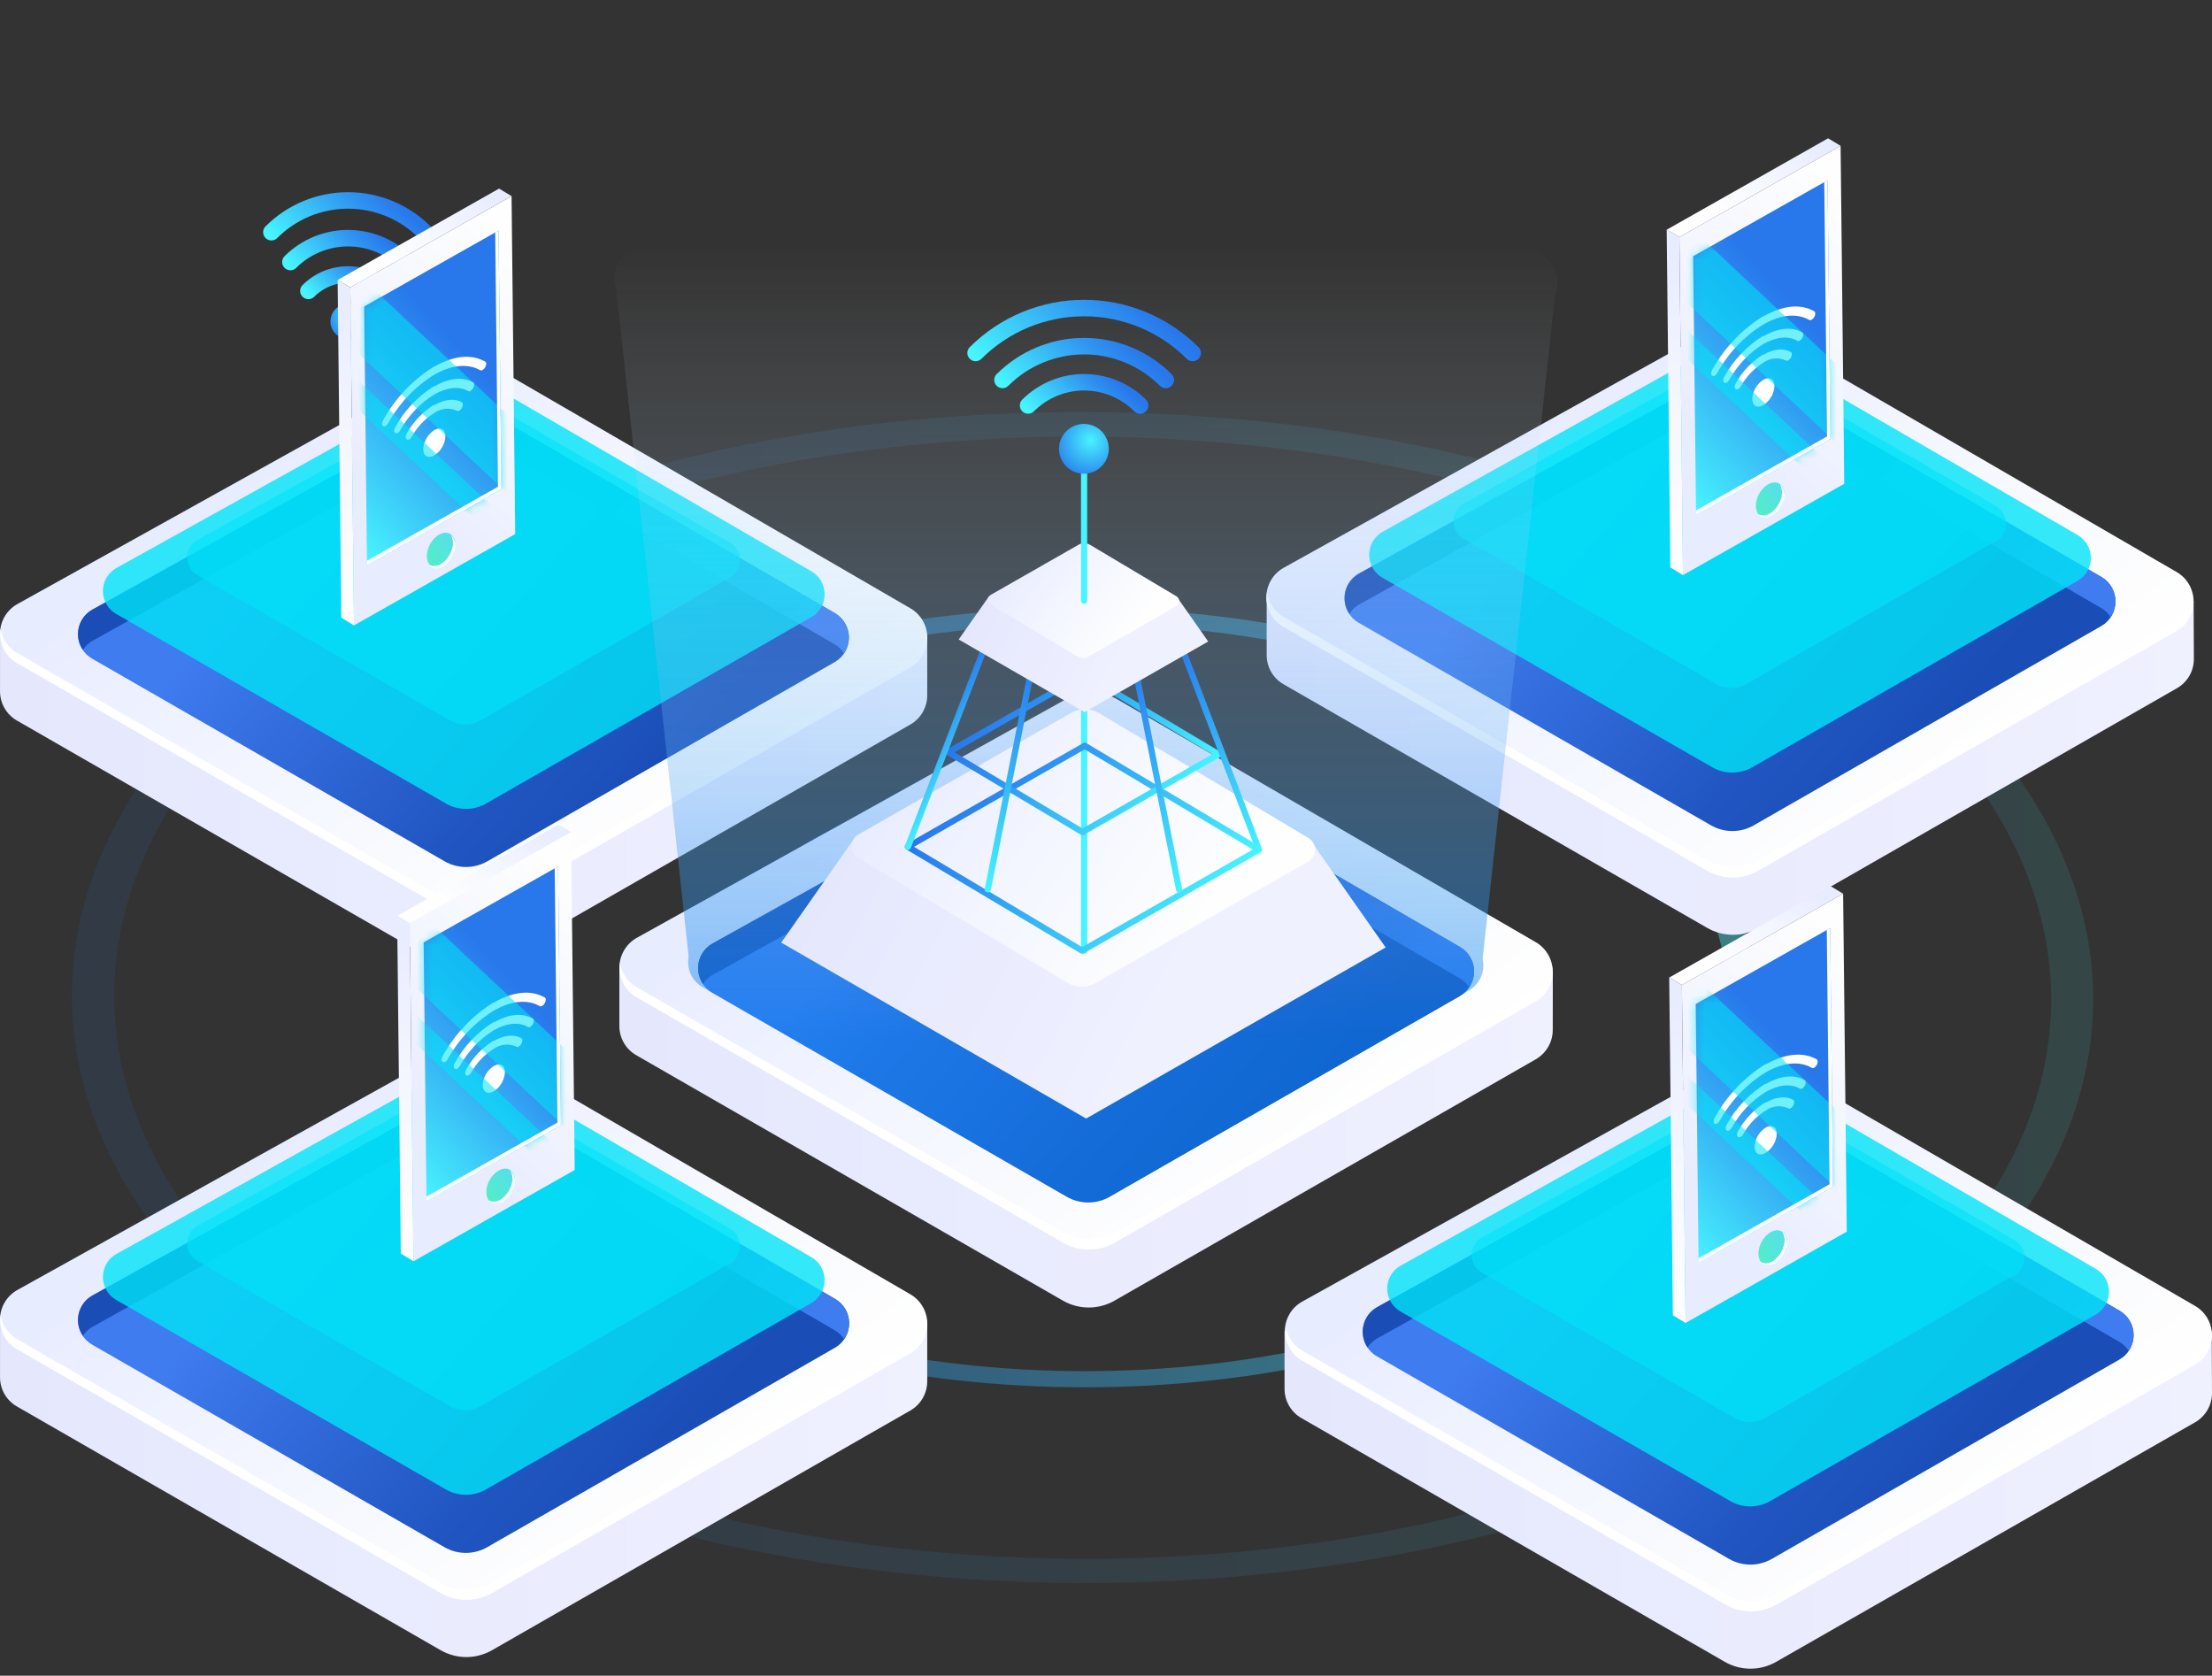 <svg width="268" height="203" viewBox="0 0 268 203" fill="none" xmlns="http://www.w3.org/2000/svg">
<rect x="0" y="0" width="268" height="203" fill="#333333" stroke="none"/>
<path d="M121.239 126.637C115.715 123.438 115.684 118.22 121.178 115.06C126.671 111.9 135.631 111.869 141.163 115.06C146.695 118.251 146.71 123.477 141.224 126.637C135.738 129.797 126.771 129.827 121.239 126.637ZM141.592 114.808C135.823 111.479 126.473 111.479 120.742 114.808C115.011 118.136 115.041 123.561 120.803 126.889C126.564 130.217 135.93 130.217 141.661 126.889C147.391 123.561 147.361 118.144 141.592 114.815" fill="url(#paint0_linear_192_4401)"/>
<g opacity="0.6">
<path d="M162.556 102.627C179.963 112.673 180.055 129.024 162.763 139.078C145.471 149.132 117.237 149.124 99.831 139.078C82.424 129.032 82.339 112.665 99.624 102.627C116.908 92.588 145.15 92.573 162.556 102.627ZM98.476 139.866C116.633 150.348 146.083 150.348 164.133 139.866C182.182 129.383 182.09 112.321 163.926 101.831C145.762 91.341 116.312 91.341 98.262 101.831C80.212 112.321 80.312 129.376 98.476 139.858" fill="url(#paint1_linear_192_4401)"/>
</g>
<g opacity="0.4">
<path d="M186.276 88.839C216.881 106.498 217.011 135.206 186.635 152.866C156.259 170.525 106.686 170.517 76.104 152.866C45.521 135.214 45.391 106.483 75.744 88.839C106.097 71.195 155.701 71.187 186.276 88.839ZM73.724 154.289C105.615 172.652 157.346 172.652 189.03 154.289C220.714 135.925 220.577 105.894 188.678 87.485C156.78 69.075 105.056 69.068 73.349 87.485C41.642 105.901 41.825 135.864 73.724 154.281" fill="url(#paint2_linear_192_4401)"/>
</g>
<g opacity="0.1">
<path d="M213.912 72.771C259.821 99.291 260.088 142.398 214.456 168.941C168.823 195.484 94.329 195.461 48.421 168.941C2.513 142.421 2.283 99.268 47.885 72.771C93.487 46.274 168.012 46.251 213.92 72.771M44.825 171.022C92.738 198.69 170.445 198.69 218.044 171.022C265.643 143.355 265.429 98.334 217.516 70.667C169.603 42.999 91.896 43.007 44.259 70.667C-3.379 98.326 -3.088 143.355 44.825 170.999" fill="url(#paint3_linear_192_4401)"/>
</g>
<path d="M112.34 77.255H104.375L59.997 51.493C59.044 50.94 57.962 50.649 56.86 50.649C55.759 50.649 54.676 50.94 53.723 51.493L8.037 76.742H0.003V83.728C-0.001 84.451 0.187 85.161 0.547 85.787C0.907 86.414 1.427 86.933 2.054 87.293L53.364 116.797C54.318 117.348 55.399 117.638 56.501 117.638C57.602 117.638 58.684 117.348 59.638 116.797L110.29 87.775C110.916 87.417 111.435 86.898 111.796 86.273C112.156 85.648 112.344 84.939 112.34 84.218V77.255Z" fill="url(#paint4_linear_192_4401)"/>
<path d="M53.364 109.827L2.054 80.323C1.429 79.962 0.911 79.444 0.55 78.819C0.19 78.195 0 77.486 0 76.765C0 76.044 0.19 75.335 0.55 74.711C0.911 74.087 1.429 73.568 2.054 73.207L53.693 44.492C54.647 43.941 55.728 43.651 56.83 43.651C57.931 43.651 59.013 43.941 59.967 44.492L110.298 73.689C110.922 74.05 111.44 74.569 111.801 75.193C112.161 75.818 112.351 76.526 112.351 77.247C112.351 77.968 112.161 78.677 111.801 79.301C111.44 79.926 110.922 80.444 110.298 80.805L59.645 109.827C58.692 110.381 57.608 110.673 56.505 110.673C55.401 110.673 54.318 110.381 53.364 109.827Z" fill="url(#paint5_linear_192_4401)"/>
<path d="M53.838 104.325L11.151 79.787C10.632 79.488 10.2 79.057 9.9 78.538C9.6 78.019 9.442 77.43 9.442 76.83C9.442 76.23 9.6 75.641 9.9 75.122C10.2 74.603 10.632 74.172 11.151 73.873L54.083 50.001C54.876 49.542 55.776 49.3 56.692 49.3C57.608 49.3 58.508 49.542 59.301 50.001L101.147 74.278C101.666 74.579 102.097 75.01 102.397 75.53C102.697 76.05 102.855 76.639 102.855 77.24C102.855 77.84 102.697 78.429 102.397 78.949C102.097 79.469 101.666 79.9 101.147 80.201L59.064 104.333C58.269 104.791 57.367 105.032 56.45 105.03C55.532 105.029 54.632 104.786 53.838 104.325Z" fill="url(#paint6_linear_192_4401)"/>
<path d="M11.151 77.66L54.083 53.788C54.877 53.331 55.776 53.091 56.692 53.091C57.608 53.091 58.507 53.331 59.301 53.788L101.147 78.066C101.591 78.33 101.969 78.694 102.248 79.129C102.511 78.743 102.692 78.307 102.779 77.847C102.866 77.388 102.858 76.916 102.754 76.46C102.651 76.005 102.455 75.575 102.178 75.198C101.902 74.822 101.55 74.506 101.147 74.271L59.355 50.001C58.562 49.542 57.662 49.3 56.746 49.3C55.83 49.3 54.929 49.542 54.136 50.001L11.151 73.873C10.746 74.106 10.393 74.421 10.115 74.798C9.837 75.174 9.64 75.604 9.536 76.06C9.431 76.516 9.423 76.989 9.51 77.449C9.597 77.908 9.778 78.345 10.042 78.731C10.324 78.294 10.704 77.927 11.151 77.66Z" fill="url(#paint7_linear_192_4401)"/>
<path d="M110.29 79.588L59.638 108.61C58.684 109.161 57.602 109.451 56.501 109.451C55.399 109.451 54.318 109.161 53.364 108.61L2.054 79.099C1.522 78.79 1.068 78.365 0.726 77.854C0.384 77.344 0.163 76.762 0.08 76.153C-0.052 76.966 0.066 77.8 0.419 78.545C0.771 79.289 1.341 79.909 2.054 80.323L53.364 109.827C54.317 110.38 55.399 110.671 56.501 110.671C57.603 110.671 58.685 110.38 59.638 109.827L110.29 80.836C111.004 80.424 111.575 79.804 111.928 79.059C112.28 78.314 112.398 77.479 112.264 76.666C112.179 77.271 111.957 77.849 111.615 78.355C111.273 78.862 110.82 79.284 110.29 79.588Z" fill="white"/>
<g style="mix-blend-mode:overlay" opacity="0.8">
<path d="M53.999 97.324L14.066 74.37C13.58 74.09 13.176 73.686 12.896 73.2C12.615 72.713 12.467 72.162 12.467 71.6C12.467 71.039 12.615 70.488 12.896 70.001C13.176 69.515 13.58 69.111 14.066 68.831L54.259 46.489C55.001 46.06 55.843 45.835 56.7 45.835C57.557 45.835 58.398 46.06 59.141 46.489L98.316 69.213C98.8 69.496 99.202 69.9 99.481 70.386C99.76 70.872 99.907 71.423 99.907 71.983C99.907 72.544 99.76 73.094 99.481 73.58C99.202 74.066 98.8 74.471 98.316 74.753L58.88 97.347C58.137 97.775 57.294 97.998 56.437 97.993C55.579 97.989 54.738 97.759 53.999 97.324Z" fill="#00E3F8"/>
</g>
<g style="mix-blend-mode:overlay" opacity="0.6">
<path d="M54.496 87.263L23.891 69.665C23.519 69.448 23.211 69.139 22.996 68.766C22.782 68.394 22.669 67.971 22.669 67.541C22.669 67.111 22.782 66.689 22.996 66.317C23.211 65.944 23.519 65.634 23.891 65.418L54.664 48.31C55.234 47.983 55.879 47.811 56.535 47.811C57.192 47.811 57.837 47.983 58.406 48.31L88.43 65.724C88.802 65.94 89.11 66.25 89.324 66.623C89.539 66.995 89.651 67.418 89.651 67.847C89.651 68.277 89.539 68.7 89.324 69.072C89.11 69.445 88.802 69.754 88.43 69.971L58.245 87.263C57.676 87.595 57.029 87.77 56.371 87.77C55.712 87.77 55.065 87.595 54.496 87.263Z" fill="#00E3F8"/>
</g>
<path d="M42.162 38.944V57.958" stroke="url(#paint8_linear_192_4401)" stroke-width="0.75" stroke-linecap="round" stroke-linejoin="round"/>
<path d="M42.162 41.071C43.337 41.071 44.289 40.119 44.289 38.944C44.289 37.77 43.337 36.817 42.162 36.817C40.987 36.817 40.035 37.77 40.035 38.944C40.035 40.119 40.987 41.071 42.162 41.071Z" fill="url(#paint9_radial_192_4401)"/>
<path d="M37.365 35.241C37.995 34.61 38.743 34.11 39.567 33.768C40.391 33.427 41.274 33.251 42.166 33.251C43.058 33.251 43.941 33.427 44.765 33.768C45.589 34.11 46.337 34.61 46.967 35.241" stroke="url(#paint10_linear_192_4401)" stroke-width="2" stroke-linecap="round" stroke-linejoin="round"/>
<path d="M35.184 31.743C37.038 29.892 39.55 28.852 42.17 28.852C44.789 28.852 47.302 29.892 49.156 31.743" stroke="url(#paint11_linear_192_4401)" stroke-width="2" stroke-linecap="round" stroke-linejoin="round"/>
<path d="M32.881 28.129C34.1 26.909 35.548 25.941 37.142 25.28C38.736 24.619 40.444 24.279 42.17 24.279C43.895 24.279 45.604 24.619 47.197 25.28C48.791 25.941 50.239 26.909 51.459 28.129" stroke="url(#paint12_linear_192_4401)" stroke-width="2" stroke-linecap="round" stroke-linejoin="round"/>
<path d="M265.773 72.855H257.801L213.423 47.093C212.47 46.542 211.39 46.252 210.289 46.252C209.189 46.252 208.109 46.542 207.156 47.093L161.462 72.342H153.467V79.336C153.462 80.057 153.648 80.766 154.007 81.391C154.366 82.016 154.884 82.535 155.509 82.894L206.82 112.397C207.773 112.95 208.855 113.242 209.957 113.242C211.058 113.242 212.141 112.95 213.094 112.397L263.746 83.376C264.374 83.019 264.895 82.501 265.257 81.876C265.619 81.25 265.807 80.54 265.804 79.818L265.773 72.855Z" fill="url(#paint13_linear_192_4401)"/>
<path d="M206.789 105.435L155.479 75.923C154.855 75.563 154.336 75.044 153.976 74.42C153.615 73.795 153.425 73.087 153.425 72.365C153.425 71.644 153.615 70.936 153.976 70.311C154.336 69.687 154.855 69.168 155.479 68.808L207.118 40.1C208.07 39.547 209.151 39.257 210.251 39.257C211.352 39.257 212.433 39.547 213.384 40.1L263.715 69.297C264.34 69.658 264.858 70.177 265.219 70.801C265.579 71.426 265.769 72.134 265.769 72.855C265.769 73.576 265.579 74.285 265.219 74.909C264.858 75.534 264.34 76.052 263.715 76.413L213.063 105.435C212.11 105.988 211.028 106.279 209.926 106.279C208.824 106.279 207.742 105.988 206.789 105.435Z" fill="url(#paint14_linear_192_4401)"/>
<path d="M207.263 99.964L164.599 75.434C164.08 75.133 163.648 74.702 163.349 74.182C163.049 73.662 162.891 73.073 162.891 72.473C162.891 71.873 163.049 71.283 163.349 70.763C163.648 70.243 164.08 69.812 164.599 69.511L207.539 45.639C208.331 45.179 209.231 44.937 210.148 44.937C211.064 44.937 211.965 45.179 212.757 45.639L254.602 69.909C255.122 70.21 255.553 70.641 255.853 71.161C256.153 71.681 256.311 72.27 256.311 72.87C256.311 73.471 256.153 74.06 255.853 74.58C255.553 75.1 255.122 75.531 254.602 75.832L212.52 99.964C211.722 100.43 210.815 100.675 209.892 100.675C208.968 100.675 208.061 100.43 207.263 99.964Z" fill="url(#paint15_linear_192_4401)"/>
<path d="M164.607 73.268L207.539 49.396C208.332 48.937 209.232 48.696 210.148 48.696C211.064 48.696 211.964 48.937 212.757 49.396L254.602 73.674C255.047 73.938 255.424 74.302 255.704 74.737C255.967 74.351 256.148 73.915 256.235 73.456C256.322 72.996 256.313 72.524 256.21 72.068C256.107 71.613 255.911 71.183 255.634 70.806C255.357 70.43 255.006 70.114 254.602 69.879L212.757 45.639C211.965 45.179 211.064 44.937 210.148 44.937C209.231 44.937 208.331 45.179 207.539 45.639L164.607 69.511C164.202 69.746 163.851 70.061 163.573 70.438C163.296 70.814 163.099 71.243 162.995 71.699C162.891 72.155 162.882 72.628 162.968 73.087C163.055 73.546 163.235 73.983 163.498 74.37C163.773 73.919 164.154 73.541 164.607 73.268Z" fill="url(#paint16_linear_192_4401)"/>
<path d="M263.715 75.189L213.063 104.218C212.109 104.769 211.027 105.059 209.926 105.059C208.825 105.059 207.743 104.769 206.789 104.218L155.479 74.715C154.947 74.407 154.492 73.981 154.15 73.471C153.808 72.96 153.587 72.378 153.505 71.769C153.373 72.582 153.492 73.416 153.844 74.16C154.196 74.905 154.767 75.525 155.479 75.939L206.789 105.45C207.742 106.003 208.824 106.294 209.926 106.294C211.028 106.294 212.11 106.003 213.063 105.45L263.715 76.428C264.43 76.017 265.002 75.397 265.356 74.652C265.71 73.907 265.829 73.072 265.697 72.258C265.612 72.865 265.389 73.445 265.045 73.953C264.702 74.461 264.247 74.884 263.715 75.189Z" fill="white"/>
<g style="mix-blend-mode:overlay" opacity="0.8">
<path d="M207.416 92.932L167.476 69.978C166.992 69.696 166.59 69.292 166.311 68.806C166.032 68.32 165.885 67.769 165.885 67.209C165.885 66.648 166.032 66.097 166.311 65.611C166.59 65.125 166.992 64.721 167.476 64.439L207.669 42.089C208.412 41.661 209.255 41.435 210.113 41.435C210.972 41.435 211.815 41.661 212.558 42.089L251.725 64.821C252.212 65.102 252.615 65.506 252.896 65.992C253.177 66.478 253.325 67.03 253.325 67.591C253.325 68.153 253.177 68.704 252.896 69.19C252.615 69.676 252.212 70.08 251.725 70.361L212.298 92.948C211.555 93.374 210.712 93.597 209.855 93.594C208.998 93.591 208.157 93.363 207.416 92.932Z" fill="#00E3F8"/>
</g>
<g style="mix-blend-mode:overlay" opacity="0.6">
<path d="M207.929 82.863L177.324 65.265C176.952 65.049 176.644 64.739 176.429 64.367C176.215 63.994 176.102 63.572 176.102 63.142C176.102 62.712 176.215 62.29 176.429 61.917C176.644 61.545 176.952 61.235 177.324 61.019L208.097 43.91C208.664 43.581 209.309 43.408 209.964 43.408C210.62 43.408 211.264 43.581 211.831 43.91L241.825 61.309C242.196 61.524 242.505 61.834 242.72 62.206C242.934 62.578 243.047 62.999 243.047 63.429C243.047 63.858 242.934 64.28 242.72 64.652C242.505 65.024 242.196 65.333 241.825 65.548L211.632 82.848C211.07 83.174 210.432 83.347 209.783 83.35C209.133 83.352 208.494 83.184 207.929 82.863Z" fill="#00E3F8"/>
</g>
<path d="M188.135 117.715H180.109L135.409 91.777C134.45 91.222 133.361 90.93 132.253 90.93C131.145 90.93 130.056 91.222 129.097 91.777L83.074 117.218H75.04V124.257C75.032 124.983 75.219 125.698 75.581 126.328C75.943 126.957 76.467 127.479 77.098 127.838L128.753 157.548C129.712 158.104 130.8 158.397 131.909 158.397C133.017 158.397 134.106 158.104 135.065 157.548L186.054 128.335C186.686 127.976 187.211 127.455 187.575 126.825C187.94 126.196 188.13 125.481 188.127 124.754L188.135 117.715Z" fill="url(#paint17_linear_192_4401)"/>
<path d="M128.76 150.509L77.106 120.799C76.478 120.435 75.958 119.913 75.596 119.284C75.234 118.656 75.043 117.943 75.043 117.218C75.043 116.493 75.234 115.78 75.596 115.152C75.958 114.523 76.478 114.001 77.106 113.637L129.089 84.738C130.048 84.182 131.137 83.889 132.246 83.889C133.354 83.889 134.443 84.182 135.402 84.738L186.061 114.135C186.689 114.498 187.21 115.021 187.572 115.649C187.934 116.278 188.124 116.99 188.124 117.715C188.124 118.441 187.934 119.153 187.572 119.782C187.21 120.41 186.689 120.932 186.061 121.296L135.103 150.517C134.14 151.076 133.045 151.37 131.931 151.369C130.817 151.367 129.723 151.071 128.76 150.509Z" fill="url(#paint18_linear_192_4401)"/>
<path d="M129.235 144.97L86.288 120.263C85.765 119.962 85.331 119.528 85.029 119.006C84.727 118.483 84.568 117.89 84.568 117.287C84.568 116.683 84.727 116.091 85.029 115.568C85.331 115.046 85.765 114.612 86.288 114.311L129.503 90.278C130.301 89.816 131.208 89.572 132.131 89.572C133.054 89.572 133.96 89.816 134.759 90.278L176.88 114.716C177.401 115.019 177.833 115.453 178.133 115.976C178.434 116.498 178.592 117.09 178.592 117.692C178.592 118.295 178.434 118.887 178.133 119.409C177.833 119.932 177.401 120.366 176.88 120.669L134.476 144.962C133.68 145.424 132.777 145.668 131.856 145.669C130.936 145.67 130.032 145.429 129.235 144.97Z" fill="url(#paint19_linear_192_4401)"/>
<path d="M86.295 118.128L129.51 94.095C130.309 93.633 131.216 93.39 132.138 93.39C133.061 93.39 133.968 93.633 134.767 94.095L176.887 118.534C177.335 118.803 177.717 119.169 178.005 119.605C178.268 119.216 178.449 118.777 178.536 118.316C178.623 117.854 178.614 117.379 178.509 116.921C178.404 116.463 178.206 116.032 177.927 115.653C177.648 115.275 177.294 114.959 176.887 114.723L134.767 90.285C133.968 89.823 133.061 89.58 132.138 89.58C131.216 89.58 130.309 89.823 129.51 90.285L86.295 114.318C85.887 114.553 85.532 114.87 85.253 115.249C84.973 115.627 84.775 116.06 84.67 116.519C84.565 116.978 84.556 117.453 84.643 117.916C84.731 118.379 84.913 118.818 85.178 119.207C85.458 118.763 85.841 118.393 86.295 118.128Z" fill="url(#paint20_linear_192_4401)"/>
<path d="M186.061 120.064L135.103 149.285C134.144 149.839 133.055 150.131 131.947 150.131C130.839 150.131 129.75 149.839 128.791 149.285L77.106 119.574C76.571 119.264 76.114 118.835 75.77 118.32C75.427 117.806 75.206 117.219 75.124 116.606C74.99 117.423 75.107 118.262 75.461 119.011C75.815 119.76 76.389 120.384 77.106 120.799L128.76 150.509C129.72 151.064 130.808 151.356 131.917 151.356C133.025 151.356 134.113 151.064 135.073 150.509L186.061 121.288C186.78 120.872 187.355 120.248 187.711 119.498C188.068 118.748 188.189 117.908 188.058 117.088C187.976 117.704 187.753 118.292 187.407 118.808C187.06 119.324 186.6 119.754 186.061 120.064Z" fill="white"/>
<path opacity="0.5" d="M188.395 35.83C188.668 35.127 188.75 34.364 188.632 33.619V33.275H188.533C188.401 32.728 188.158 32.213 187.82 31.763C187.482 31.313 187.055 30.937 186.566 30.658L135.409 0.978C134.44 0.416 133.339 0.12 132.219 0.12C131.098 0.12 129.997 0.416 129.028 0.978L76.54 30.168C75.975 30.488 75.494 30.936 75.136 31.478C74.778 32.019 74.554 32.638 74.481 33.282V33.351C74.426 33.94 74.491 34.533 74.673 35.096L83.434 115.894C83.296 116.609 83.385 117.348 83.688 118.009C83.991 118.671 84.493 119.221 85.125 119.582L129.143 144.901C129.957 145.371 130.881 145.618 131.821 145.618C132.761 145.618 133.685 145.371 134.499 144.901L177.959 119.995C178.609 119.62 179.122 119.046 179.423 118.357C179.723 117.669 179.794 116.902 179.627 116.17L188.395 35.83Z" fill="url(#paint21_linear_192_4401)"/>
<path d="M131.591 135.505L94.65 114.188L103.541 101.525L159.282 102.52L167.882 114.777L131.591 135.505Z" fill="url(#paint22_linear_192_4401)"/>
<path d="M129.395 119.093L103.993 103.958C103.744 103.812 103.537 103.602 103.394 103.351C103.25 103.101 103.175 102.816 103.175 102.527C103.175 102.238 103.25 101.954 103.394 101.703C103.537 101.452 103.744 101.243 103.993 101.097L129.77 86.368C130.278 86.073 130.855 85.917 131.442 85.917C132.029 85.917 132.606 86.073 133.114 86.368L158.509 101.502C158.76 101.647 158.968 101.856 159.113 102.107C159.258 102.358 159.334 102.643 159.334 102.933C159.334 103.223 159.258 103.508 159.113 103.759C158.968 104.01 158.76 104.219 158.509 104.364L132.724 119.093C132.218 119.386 131.644 119.541 131.06 119.541C130.475 119.541 129.901 119.386 129.395 119.093Z" fill="url(#paint23_linear_192_4401)"/>
<path d="M131.346 70.491V115.167" stroke="url(#paint24_linear_192_4401)" stroke-width="0.75" stroke-linecap="round" stroke-linejoin="round"/>
<path d="M131.109 115.167L109.999 102.581L131.423 90.346L152.533 102.925L131.109 115.167Z" stroke="url(#paint25_linear_192_4401)" stroke-width="0.75" stroke-linecap="round" stroke-linejoin="round"/>
<path d="M131.148 100.798L114.896 91.119L131.385 81.7L147.636 91.379L131.148 100.798Z" stroke="url(#paint26_linear_192_4401)" stroke-width="0.75" stroke-linecap="round" stroke-linejoin="round"/>
<path d="M137.284 79.695L142.854 107.738" stroke="url(#paint27_linear_192_4401)" stroke-width="0.75" stroke-linecap="round" stroke-linejoin="round"/>
<path d="M125.248 79.695L119.678 107.738" stroke="url(#paint28_linear_192_4401)" stroke-width="0.75" stroke-linecap="round" stroke-linejoin="round"/>
<path d="M131.186 83.865L119.801 77.086L131.346 70.491L142.732 77.27L131.186 83.865Z" stroke="url(#paint29_linear_192_4401)" stroke-width="0.75" stroke-linecap="round" stroke-linejoin="round"/>
<path d="M142.732 77.27L152.533 102.925" stroke="url(#paint30_linear_192_4401)" stroke-width="0.75" stroke-linecap="round" stroke-linejoin="round"/>
<path d="M119.801 77.087L109.999 102.589" stroke="url(#paint31_linear_192_4401)" stroke-width="0.75" stroke-linecap="round" stroke-linejoin="round"/>
<path d="M131.4 86.268L116.151 77.469L119.824 72.243L142.831 72.656L146.381 77.714L131.4 86.268Z" fill="url(#paint32_linear_192_4401)"/>
<path d="M130.513 79.497L120.03 73.253C119.927 73.192 119.842 73.106 119.782 73.001C119.723 72.897 119.692 72.78 119.692 72.66C119.692 72.54 119.723 72.423 119.782 72.319C119.842 72.215 119.927 72.128 120.03 72.067L130.673 65.992C130.882 65.87 131.12 65.805 131.362 65.805C131.604 65.805 131.842 65.87 132.05 65.992L142.533 72.236C142.636 72.295 142.722 72.381 142.781 72.485C142.841 72.588 142.872 72.705 142.872 72.825C142.872 72.944 142.841 73.061 142.781 73.165C142.722 73.268 142.636 73.354 142.533 73.414L131.897 79.535C131.684 79.653 131.443 79.712 131.2 79.705C130.956 79.698 130.719 79.626 130.513 79.497Z" fill="url(#paint33_linear_192_4401)"/>
<path d="M131.346 54.37V72.756" stroke="url(#paint34_linear_192_4401)" stroke-width="0.75" stroke-linecap="round" stroke-linejoin="round"/>
<path d="M134.338 54.362C134.34 54.959 134.164 55.542 133.833 56.039C133.503 56.536 133.032 56.924 132.481 57.153C131.93 57.382 131.323 57.443 130.737 57.327C130.152 57.21 129.614 56.923 129.192 56.501C128.77 56.079 128.483 55.541 128.366 54.956C128.25 54.37 128.311 53.763 128.54 53.212C128.769 52.661 129.157 52.19 129.653 51.86C130.15 51.529 130.734 51.353 131.331 51.355C132.128 51.357 132.892 51.674 133.455 52.238C134.019 52.801 134.336 53.565 134.338 54.362Z" fill="url(#paint35_radial_192_4401)"/>
<path d="M124.56 49.121C125.451 48.229 126.51 47.521 127.675 47.039C128.84 46.556 130.089 46.307 131.35 46.307C132.611 46.307 133.86 46.556 135.025 47.039C136.191 47.521 137.249 48.229 138.141 49.121" stroke="url(#paint36_linear_192_4401)" stroke-width="2" stroke-linecap="round" stroke-linejoin="round"/>
<path d="M121.461 46.029C124.084 43.407 127.641 41.934 131.35 41.934C135.059 41.934 138.617 43.407 141.24 46.029" stroke="url(#paint37_linear_192_4401)" stroke-width="2" stroke-linecap="round" stroke-linejoin="round"/>
<path d="M118.201 42.762C121.689 39.276 126.419 37.318 131.35 37.318C136.282 37.318 141.011 39.276 144.499 42.762" stroke="url(#paint38_linear_192_4401)" stroke-width="2" stroke-linecap="round" stroke-linejoin="round"/>
<path d="M267.969 161.756H259.997L215.619 135.994C214.665 135.443 213.583 135.154 212.482 135.154C211.38 135.154 210.298 135.443 209.345 135.994L163.658 161.244H155.632V168.237C155.628 168.959 155.815 169.668 156.176 170.293C156.536 170.919 157.056 171.437 157.683 171.795L208.947 201.306C209.9 201.859 210.982 202.15 212.084 202.15C213.186 202.15 214.268 201.859 215.221 201.306L265.942 172.308C266.57 171.95 267.091 171.433 267.453 170.807C267.815 170.182 268.003 169.472 268 168.75L267.969 161.756Z" fill="url(#paint39_linear_192_4401)"/>
<path d="M208.985 194.336L157.721 164.825C157.096 164.464 156.578 163.945 156.217 163.321C155.857 162.696 155.667 161.988 155.667 161.267C155.667 160.546 155.857 159.837 156.217 159.213C156.578 158.588 157.096 158.07 157.721 157.709L209.322 129.039C210.275 128.486 211.357 128.195 212.459 128.195C213.56 128.195 214.643 128.486 215.596 129.039L265.942 158.199C266.566 158.559 267.085 159.078 267.445 159.702C267.806 160.327 267.995 161.035 267.995 161.756C267.995 162.478 267.806 163.186 267.445 163.81C267.085 164.435 266.566 164.954 265.942 165.314L215.29 194.344C214.332 194.899 213.244 195.191 212.136 195.189C211.029 195.188 209.942 194.894 208.985 194.336Z" fill="url(#paint40_linear_192_4401)"/>
<path d="M209.459 188.835L166.803 164.297C166.283 163.997 165.852 163.565 165.552 163.045C165.252 162.525 165.094 161.936 165.094 161.336C165.094 160.736 165.252 160.146 165.552 159.626C165.852 159.107 166.283 158.675 166.803 158.375L209.742 134.502C210.534 134.044 211.433 133.802 212.348 133.802C213.263 133.802 214.161 134.044 214.953 134.502L256.798 158.78C257.318 159.08 257.75 159.51 258.05 160.03C258.35 160.549 258.508 161.138 258.508 161.738C258.508 162.337 258.35 162.926 258.05 163.445C257.75 163.965 257.318 164.396 256.798 164.695L214.716 188.827C213.919 189.294 213.012 189.541 212.089 189.542C211.165 189.544 210.258 189.3 209.459 188.835Z" fill="url(#paint41_linear_192_4401)"/>
<path d="M166.803 162.17L209.742 138.297C210.534 137.839 211.433 137.597 212.348 137.597C213.263 137.597 214.161 137.839 214.953 138.297L256.798 162.575C257.247 162.837 257.627 163.202 257.908 163.639C258.169 163.252 258.348 162.816 258.434 162.357C258.52 161.899 258.51 161.427 258.406 160.972C258.302 160.518 258.106 160.089 257.829 159.713C257.553 159.337 257.202 159.022 256.798 158.788L214.953 134.51C214.161 134.051 213.263 133.81 212.348 133.81C211.433 133.81 210.534 134.051 209.742 134.51L166.803 158.382C166.399 158.618 166.048 158.933 165.771 159.31C165.495 159.686 165.298 160.115 165.194 160.571C165.09 161.026 165.081 161.498 165.167 161.958C165.253 162.417 165.432 162.854 165.693 163.241C165.975 162.803 166.355 162.436 166.803 162.17Z" fill="url(#paint42_linear_192_4401)"/>
<path d="M265.942 164.09L215.29 193.119C214.336 193.67 213.254 193.96 212.153 193.96C211.051 193.96 209.969 193.67 209.016 193.119L157.751 163.608C157.219 163.303 156.764 162.879 156.422 162.369C156.079 161.86 155.859 161.278 155.777 160.67C155.645 161.482 155.763 162.315 156.116 163.059C156.468 163.802 157.039 164.421 157.751 164.832L209.016 194.344C209.969 194.894 211.051 195.184 212.153 195.184C213.254 195.184 214.336 194.894 215.29 194.344L265.942 165.314C266.658 164.904 267.231 164.285 267.585 163.54C267.94 162.794 268.058 161.959 267.923 161.144C267.841 161.754 267.619 162.337 267.276 162.848C266.932 163.359 266.476 163.784 265.942 164.09Z" fill="white"/>
<g style="mix-blend-mode:overlay" opacity="0.8">
<path d="M209.612 181.834L169.672 158.88C169.186 158.599 168.782 158.195 168.502 157.709C168.221 157.223 168.073 156.671 168.073 156.11C168.073 155.548 168.221 154.997 168.502 154.511C168.782 154.024 169.186 153.621 169.672 153.34L209.865 130.99C210.606 130.56 211.448 130.333 212.306 130.333C213.163 130.333 214.005 130.56 214.746 130.99L253.921 153.715C254.408 153.996 254.811 154.399 255.092 154.886C255.373 155.372 255.521 155.923 255.521 156.485C255.521 157.046 255.373 157.598 255.092 158.084C254.811 158.57 254.408 158.974 253.921 159.254L214.494 181.834C213.752 182.262 212.91 182.488 212.053 182.488C211.196 182.488 210.354 182.262 209.612 181.834Z" fill="#00E3F8"/>
</g>
<g style="mix-blend-mode:overlay" opacity="0.6">
<path d="M210.125 171.765L179.52 154.167C179.148 153.952 178.839 153.643 178.625 153.271C178.41 152.898 178.297 152.477 178.297 152.047C178.297 151.618 178.41 151.196 178.625 150.824C178.839 150.452 179.148 150.143 179.52 149.928L210.324 132.865C210.891 132.536 211.535 132.363 212.191 132.363C212.847 132.363 213.491 132.536 214.058 132.865L244.059 150.234C244.431 150.449 244.739 150.758 244.954 151.13C245.168 151.502 245.281 151.924 245.281 152.353C245.281 152.783 245.168 153.205 244.954 153.577C244.739 153.949 244.431 154.258 244.059 154.473L213.867 171.772C213.298 172.102 212.652 172.275 211.995 172.273C211.337 172.272 210.692 172.097 210.125 171.765Z" fill="#00E3F8"/>
</g>
<path d="M112.34 160.349H104.375L59.997 134.586C59.044 134.036 57.962 133.746 56.86 133.746C55.759 133.746 54.677 134.036 53.723 134.586L8.037 159.836H0.003V166.829C-0.001 167.551 0.186 168.261 0.547 168.886C0.907 169.511 1.427 170.029 2.054 170.387L53.364 199.898C54.317 200.451 55.399 200.743 56.501 200.743C57.603 200.743 58.685 200.451 59.638 199.898L110.29 170.877C110.917 170.519 111.437 170.001 111.798 169.376C112.158 168.751 112.345 168.041 112.34 167.319V160.349Z" fill="url(#paint43_linear_192_4401)"/>
<path d="M53.364 192.928L2.054 163.417C1.429 163.056 0.911 162.538 0.55 161.913C0.19 161.288 0 160.58 0 159.859C0 159.138 0.19 158.429 0.55 157.805C0.911 157.18 1.429 156.662 2.054 156.301L53.685 127.593C54.638 127.04 55.72 126.749 56.822 126.749C57.924 126.749 59.006 127.04 59.959 127.593L110.29 156.791C110.914 157.151 111.433 157.67 111.793 158.295C112.154 158.919 112.344 159.628 112.344 160.349C112.344 161.07 112.154 161.778 111.793 162.403C111.433 163.027 110.914 163.546 110.29 163.907L59.638 192.936C58.683 193.485 57.601 193.774 56.5 193.773C55.398 193.771 54.317 193.48 53.364 192.928Z" fill="url(#paint44_linear_192_4401)"/>
<path d="M53.838 187.427L11.151 162.889C10.632 162.588 10.2 162.157 9.9 161.637C9.6 161.117 9.443 160.528 9.443 159.928C9.443 159.328 9.6 158.738 9.9 158.218C10.2 157.699 10.632 157.267 11.151 156.967L54.083 133.094C54.876 132.636 55.776 132.394 56.692 132.394C57.608 132.394 58.508 132.636 59.301 133.094L101.177 157.349C101.697 157.648 102.128 158.079 102.429 158.599C102.729 159.118 102.887 159.707 102.887 160.306C102.887 160.906 102.729 161.495 102.429 162.014C102.128 162.534 101.697 162.964 101.177 163.264L59.095 187.396C58.3 187.868 57.395 188.12 56.471 188.125C55.547 188.131 54.638 187.89 53.838 187.427Z" fill="url(#paint45_linear_192_4401)"/>
<path d="M11.151 160.762L54.083 136.89C54.876 136.431 55.776 136.189 56.692 136.189C57.608 136.189 58.508 136.431 59.301 136.89L101.177 161.175C101.622 161.439 101.999 161.803 102.279 162.239C102.542 161.853 102.722 161.417 102.809 160.958C102.896 160.5 102.888 160.028 102.784 159.573C102.681 159.118 102.485 158.689 102.208 158.313C101.932 157.937 101.581 157.622 101.177 157.388L59.355 133.102C58.562 132.643 57.662 132.402 56.746 132.402C55.83 132.402 54.929 132.643 54.136 133.102L11.151 156.967C10.746 157.2 10.393 157.515 10.115 157.892C9.837 158.268 9.64 158.698 9.536 159.154C9.431 159.61 9.423 160.083 9.51 160.542C9.597 161.002 9.778 161.439 10.042 161.825C10.322 161.388 10.703 161.024 11.151 160.762Z" fill="url(#paint46_linear_192_4401)"/>
<path d="M110.29 162.705L59.638 191.735C58.684 192.285 57.602 192.575 56.501 192.575C55.399 192.575 54.318 192.285 53.364 191.735L2.054 162.223C1.522 161.916 1.068 161.492 0.726 160.983C0.384 160.474 0.163 159.893 0.08 159.285C-0.051 160.097 0.067 160.93 0.42 161.673C0.772 162.416 1.342 163.035 2.054 163.448L53.364 192.959C54.318 193.51 55.399 193.799 56.501 193.799C57.602 193.799 58.684 193.51 59.638 192.959L110.29 163.93C111.005 163.519 111.578 162.899 111.931 162.154C112.284 161.409 112.4 160.573 112.264 159.76C112.183 160.369 111.963 160.952 111.621 161.463C111.279 161.974 110.823 162.399 110.29 162.705Z" fill="white"/>
<g style="mix-blend-mode:overlay" opacity="0.8">
<path d="M53.999 180.426L14.066 157.472C13.58 157.191 13.176 156.787 12.896 156.301C12.615 155.815 12.467 155.263 12.467 154.702C12.467 154.14 12.615 153.589 12.896 153.103C13.176 152.616 13.58 152.213 14.066 151.932L54.259 129.582C55 129.152 55.842 128.925 56.7 128.925C57.557 128.925 58.399 129.152 59.141 129.582L98.316 152.307C98.8 152.589 99.202 152.993 99.481 153.479C99.76 153.965 99.907 154.516 99.907 155.077C99.907 155.637 99.76 156.188 99.481 156.674C99.202 157.16 98.8 157.564 98.316 157.847L58.88 180.433C58.138 180.861 57.295 181.085 56.439 181.084C55.582 181.082 54.74 180.855 53.999 180.426Z" fill="#00E3F8"/>
</g>
<g style="mix-blend-mode:overlay" opacity="0.6">
<path d="M54.496 170.356L23.891 152.758C23.519 152.543 23.21 152.234 22.996 151.862C22.781 151.49 22.668 151.068 22.668 150.639C22.668 150.209 22.781 149.788 22.996 149.415C23.21 149.043 23.519 148.734 23.891 148.519L54.664 131.403C55.233 131.074 55.878 130.901 56.535 130.901C57.192 130.901 57.837 131.074 58.406 131.403L88.43 148.825C88.802 149.041 89.11 149.35 89.325 149.722C89.54 150.094 89.653 150.515 89.653 150.945C89.653 151.374 89.54 151.796 89.325 152.168C89.11 152.54 88.802 152.849 88.43 153.064L58.238 170.356C57.669 170.686 57.024 170.859 56.367 170.859C55.71 170.859 55.065 170.686 54.496 170.356Z" fill="#00E3F8"/>
</g>
<path d="M49.653 111.854L69.187 100.79L69.631 141.733L50.097 152.797L49.653 111.854Z" fill="url(#paint47_linear_192_4401)"/>
<path d="M49.653 111.854L69.187 100.79L67.672 99.88L48.138 110.944L49.653 111.854Z" fill="url(#paint48_linear_192_4401)"/>
<path d="M49.653 111.854L48.115 110.921L48.559 151.856L50.097 152.797L49.653 111.854Z" fill="url(#paint49_linear_192_4401)"/>
<path d="M51.328 114.165L67.611 104.968L67.955 136.293L51.673 145.49L51.328 114.165Z" fill="url(#paint50_linear_192_4401)"/>
<path d="M59.814 126.055C58.421 126.922 57.272 128.131 56.478 129.567C56.317 129.858 56.317 130.171 56.478 130.263C56.522 130.292 56.574 130.307 56.627 130.307C56.68 130.307 56.732 130.292 56.776 130.263C56.905 130.189 57.011 130.08 57.082 129.949C57.728 128.768 58.669 127.774 59.814 127.065C60.206 126.781 60.665 126.606 61.146 126.558C61.627 126.51 62.113 126.589 62.553 126.789C62.599 126.815 62.65 126.828 62.702 126.828C62.754 126.828 62.806 126.815 62.851 126.789C62.979 126.71 63.084 126.599 63.157 126.468C63.326 126.185 63.326 125.871 63.157 125.772C62.232 125.244 61.023 125.42 59.806 126.116" fill="white"/>
<path d="M59.814 123.806C57.84 125.032 56.215 126.744 55.093 128.779C54.925 129.07 54.925 129.376 55.093 129.475C55.14 129.501 55.193 129.514 55.246 129.514C55.299 129.514 55.352 129.501 55.399 129.475C55.524 129.395 55.627 129.285 55.697 129.154C56.678 127.381 58.095 125.888 59.814 124.816C61.306 123.959 62.798 123.752 63.938 124.403C63.984 124.429 64.037 124.444 64.091 124.444C64.145 124.444 64.198 124.429 64.244 124.403C64.369 124.326 64.472 124.217 64.542 124.089C64.711 123.798 64.711 123.484 64.542 123.393C63.234 122.627 61.52 122.888 59.814 123.875" fill="white"/>
<path d="M59.806 121.434C57.221 123.036 55.094 125.279 53.632 127.945C53.463 128.236 53.463 128.542 53.632 128.641C53.678 128.667 53.731 128.68 53.785 128.68C53.838 128.68 53.891 128.667 53.938 128.641C54.063 128.561 54.166 128.451 54.236 128.32C55.561 125.918 57.478 123.895 59.806 122.444C61.91 121.227 63.9 121.028 65.392 121.885C65.442 121.906 65.496 121.914 65.55 121.907C65.604 121.901 65.655 121.88 65.698 121.847C65.823 121.77 65.925 121.662 65.996 121.533C66.164 121.242 66.164 120.929 65.996 120.837C64.336 119.888 62.17 120.11 59.806 121.464" fill="white"/>
<path d="M59.829 129.139C59.44 129.389 59.116 129.727 58.882 130.126C58.648 130.524 58.511 130.973 58.483 131.434C58.483 132.291 59.087 132.635 59.837 132.199C60.223 131.947 60.546 131.609 60.778 131.21C61.011 130.812 61.147 130.364 61.176 129.904C61.176 129.047 60.571 128.702 59.829 129.139Z" fill="white"/>
<mask id="mask0_192_4401" style="mask-type:luminance" maskUnits="userSpaceOnUse" x="51" y="104" width="17" height="42">
<path d="M51.328 114.157L67.611 104.96L67.963 136.285L51.68 145.482L51.328 114.157Z" fill="white"/>
</mask>
<g mask="url(#mask0_192_4401)">
<g opacity="0.7">
<g style="mix-blend-mode:overlay" opacity="0.8">
<path d="M78.108 145.635L85.415 142.95L50.349 110.072L43.034 112.757L78.108 145.635Z" fill="#00E3F8"/>
</g>
<g style="mix-blend-mode:overlay" opacity="0.8">
<path d="M68.934 143.852L75.361 146.354L40.288 113.469L33.868 110.967L68.934 143.852Z" fill="#00E3F8"/>
</g>
</g>
</g>
<path d="M67.542 135.994L67.205 105.19L67.611 104.968L67.955 136.293L51.673 145.49L51.665 144.969L67.542 135.994Z" fill="white"/>
<path d="M59.079 143.493C58.681 144.671 59.079 145.727 59.936 145.849C60.793 145.972 61.826 145.084 62.232 143.929C62.637 142.773 62.232 141.694 61.382 141.58C60.533 141.465 59.477 142.314 59.079 143.493Z" fill="url(#paint51_linear_192_4401)"/>
<path d="M61.826 141.771C61.98 142.057 62.07 142.373 62.089 142.697C62.107 143.021 62.054 143.345 61.933 143.646C61.535 144.824 60.51 145.681 59.638 145.559C59.471 145.537 59.312 145.471 59.179 145.367C59.263 145.499 59.375 145.611 59.507 145.694C59.639 145.778 59.789 145.831 59.944 145.849C60.809 145.972 61.834 145.084 62.239 143.929C62.405 143.571 62.454 143.171 62.38 142.784C62.306 142.396 62.112 142.042 61.826 141.771Z" fill="white"/>
<path d="M42.445 34.821L61.979 23.757L62.423 64.699L42.889 75.763L42.445 34.821Z" fill="url(#paint52_linear_192_4401)"/>
<path d="M42.445 34.82L61.979 23.756L60.464 22.846L40.93 33.91L42.445 34.82Z" fill="url(#paint53_linear_192_4401)"/>
<path d="M42.445 34.82L40.907 33.887L41.351 74.822L42.889 75.763L42.445 34.82Z" fill="url(#paint54_linear_192_4401)"/>
<path d="M44.121 37.131L60.403 27.934L60.747 59.251L44.465 68.456L44.121 37.131Z" fill="url(#paint55_linear_192_4401)"/>
<path d="M52.606 49.021C51.213 49.888 50.065 51.097 49.27 52.533C49.102 52.824 49.102 53.138 49.27 53.229C49.316 53.259 49.369 53.274 49.423 53.274C49.477 53.274 49.531 53.259 49.576 53.229C49.704 53.153 49.809 53.045 49.882 52.916C50.529 51.734 51.47 50.741 52.614 50.031C53.006 49.749 53.466 49.575 53.947 49.527C54.427 49.478 54.912 49.557 55.353 49.756C55.399 49.781 55.45 49.794 55.502 49.794C55.554 49.794 55.606 49.781 55.651 49.756C55.779 49.676 55.884 49.566 55.958 49.434C56.118 49.151 56.118 48.837 55.958 48.738C55.039 48.21 53.823 48.386 52.614 49.082" fill="white"/>
<path d="M52.599 46.772C50.623 48.002 48.997 49.72 47.878 51.76C47.709 52.051 47.709 52.357 47.878 52.457C47.923 52.482 47.975 52.495 48.027 52.495C48.079 52.495 48.13 52.482 48.176 52.457C48.306 52.379 48.411 52.268 48.482 52.135C49.462 50.362 50.879 48.869 52.599 47.797C54.091 46.94 55.583 46.733 56.723 47.384C56.771 47.405 56.825 47.413 56.877 47.406C56.93 47.4 56.98 47.379 57.021 47.346C57.15 47.271 57.256 47.163 57.327 47.032C57.495 46.741 57.495 46.427 57.327 46.336C56.019 45.57 54.305 45.831 52.591 46.818" fill="white"/>
<path d="M52.591 44.4C50.01 46.006 47.883 48.248 46.416 50.911C46.256 51.202 46.256 51.508 46.416 51.607C46.462 51.633 46.513 51.646 46.566 51.646C46.618 51.646 46.669 51.633 46.715 51.607C46.844 51.53 46.95 51.419 47.021 51.286C48.342 48.881 50.26 46.858 52.591 45.41C54.695 44.193 56.677 43.994 58.176 44.851C58.225 44.873 58.278 44.88 58.331 44.874C58.384 44.867 58.433 44.846 58.475 44.813C58.604 44.739 58.71 44.63 58.781 44.499C58.949 44.208 58.949 43.895 58.781 43.803C57.121 42.854 54.955 43.076 52.583 44.43" fill="white"/>
<path d="M52.614 52.105C52.227 52.356 51.905 52.695 51.672 53.094C51.44 53.492 51.304 53.94 51.275 54.4C51.275 55.257 51.879 55.601 52.622 55.165C53.01 54.915 53.334 54.576 53.568 54.178C53.802 53.779 53.939 53.331 53.968 52.87C53.968 52.013 53.356 51.669 52.614 52.105Z" fill="white"/>
<mask id="mask1_192_4401" style="mask-type:luminance" maskUnits="userSpaceOnUse" x="44" y="27" width="17" height="42">
<path d="M44.121 37.123L60.403 27.926L60.747 59.251L44.465 68.448L44.121 37.123Z" fill="white"/>
</mask>
<g mask="url(#mask1_192_4401)">
<g opacity="0.7">
<g style="mix-blend-mode:overlay" opacity="0.8">
<path d="M70.893 68.601L78.208 65.915L43.141 33.038L35.827 35.715L70.893 68.601Z" fill="#00E3F8"/>
</g>
<g style="mix-blend-mode:overlay" opacity="0.8">
<path d="M61.727 66.818L68.146 69.32L33.08 36.435L26.66 33.933L61.727 66.818Z" fill="#00E3F8"/>
</g>
</g>
</g>
<path d="M60.334 58.968L59.998 28.156L60.403 27.934L60.747 59.251L44.465 68.456L44.458 67.935L60.334 58.968Z" fill="white"/>
<path d="M51.872 66.459C51.474 67.637 51.872 68.693 52.721 68.815C53.57 68.938 54.611 68.05 55.016 66.895C55.422 65.739 55.016 64.661 54.159 64.546C53.303 64.431 52.262 65.28 51.872 66.459Z" fill="url(#paint56_linear_192_4401)"/>
<path d="M54.611 64.768C54.769 65.052 54.861 65.368 54.879 65.693C54.898 66.017 54.843 66.342 54.718 66.642C54.328 67.821 53.303 68.677 52.423 68.555C52.253 68.532 52.093 68.466 51.956 68.364C52.041 68.495 52.153 68.606 52.285 68.69C52.417 68.773 52.566 68.826 52.721 68.846C53.593 68.968 54.611 68.081 55.016 66.925C55.184 66.569 55.235 66.168 55.163 65.781C55.09 65.394 54.897 65.039 54.611 64.768Z" fill="white"/>
<path d="M203.468 28.73L223.002 17.666L223.446 58.608L203.904 69.672L203.468 28.73Z" fill="url(#paint57_linear_192_4401)"/>
<path d="M203.468 28.73L223.002 17.666L221.487 16.756L201.953 27.819L203.468 28.73Z" fill="url(#paint58_linear_192_4401)"/>
<path d="M203.468 28.73L201.93 27.789L202.374 68.731L203.904 69.672L203.468 28.73Z" fill="url(#paint59_linear_192_4401)"/>
<path d="M205.136 31.041L221.418 21.844L221.77 53.161L205.488 62.358L205.136 31.041Z" fill="url(#paint60_linear_192_4401)"/>
<path d="M213.629 42.931C212.236 43.798 211.088 45.007 210.293 46.443C210.125 46.734 210.125 47.047 210.293 47.139C210.339 47.169 210.392 47.184 210.446 47.184C210.501 47.184 210.554 47.169 210.599 47.139C210.724 47.062 210.827 46.954 210.898 46.825C211.546 45.646 212.487 44.653 213.629 43.941C214.021 43.657 214.481 43.483 214.962 43.434C215.443 43.386 215.928 43.466 216.369 43.666C216.416 43.691 216.468 43.704 216.522 43.704C216.575 43.704 216.628 43.691 216.675 43.666C216.798 43.583 216.9 43.473 216.973 43.344C217.141 43.053 217.141 42.747 216.973 42.648C216.047 42.12 214.838 42.288 213.629 42.992" fill="white"/>
<path d="M213.622 40.681C211.648 41.907 210.023 43.62 208.901 45.654C208.74 45.938 208.74 46.251 208.901 46.351C208.946 46.376 208.998 46.39 209.05 46.39C209.102 46.39 209.154 46.376 209.199 46.351C209.327 46.271 209.432 46.161 209.505 46.029C210.483 44.257 211.897 42.764 213.614 41.691C215.144 40.834 216.606 40.627 217.746 41.278C217.791 41.305 217.842 41.319 217.895 41.319C217.948 41.319 217.999 41.305 218.044 41.278C218.172 41.202 218.277 41.093 218.35 40.964C218.511 40.673 218.511 40.36 218.35 40.268C217.049 39.503 215.336 39.763 213.622 40.75" fill="white"/>
<path d="M213.614 38.309C211.031 39.914 208.904 42.156 207.439 44.821C207.271 45.111 207.271 45.417 207.439 45.517C207.486 45.542 207.539 45.556 207.592 45.556C207.646 45.556 207.698 45.542 207.745 45.517C207.872 45.439 207.975 45.328 208.044 45.196C209.369 42.794 211.286 40.77 213.614 39.319C215.726 38.103 217.707 37.904 219.2 38.761C219.249 38.782 219.304 38.79 219.358 38.783C219.412 38.776 219.463 38.755 219.506 38.723C219.633 38.646 219.739 38.538 219.812 38.409C219.972 38.118 219.972 37.804 219.812 37.713C218.159 36.764 215.986 36.986 213.622 38.34" fill="white"/>
<path d="M213.637 46.014C213.249 46.265 212.926 46.603 212.693 47.002C212.46 47.401 212.325 47.849 212.298 48.31C212.298 49.167 212.902 49.511 213.645 49.075C214.032 48.823 214.356 48.485 214.59 48.087C214.823 47.688 214.961 47.24 214.991 46.779C214.991 45.922 214.379 45.578 213.637 46.014Z" fill="white"/>
<mask id="mask2_192_4401" style="mask-type:luminance" maskUnits="userSpaceOnUse" x="205" y="21" width="17" height="42">
<path d="M205.136 31.033L221.418 21.836L221.77 53.161L205.488 62.358L205.136 31.033Z" fill="white"/>
</mask>
<g mask="url(#mask2_192_4401)">
<g opacity="0.7">
<g style="mix-blend-mode:overlay" opacity="0.8">
<path d="M231.916 62.511L239.231 59.825L204.157 26.939L196.85 29.625L231.916 62.511Z" fill="#00E3F8"/>
</g>
<g style="mix-blend-mode:overlay" opacity="0.8">
<path d="M222.75 60.728L229.169 63.23L194.103 30.344L187.676 27.842L222.75 60.728Z" fill="#00E3F8"/>
</g>
</g>
</g>
<path d="M221.357 52.87L221.021 22.066L221.418 21.844L221.77 53.161L205.488 62.358L205.473 61.845L221.357 52.87Z" fill="white"/>
<path d="M212.887 60.368C212.497 61.547 212.887 62.602 213.744 62.725C214.601 62.847 215.634 61.96 216.04 60.804C216.445 59.649 216.039 58.57 215.183 58.456C214.326 58.341 213.285 59.19 212.887 60.368Z" fill="url(#paint61_linear_192_4401)"/>
<path d="M215.634 58.647C215.79 58.931 215.881 59.248 215.9 59.572C215.918 59.896 215.864 60.221 215.741 60.521C215.343 61.7 214.326 62.556 213.446 62.434C213.279 62.411 213.121 62.345 212.987 62.243C213.071 62.374 213.184 62.485 213.316 62.569C213.448 62.652 213.597 62.705 213.752 62.725C214.616 62.847 215.642 61.96 216.047 60.804C216.214 60.447 216.264 60.046 216.19 59.659C216.116 59.271 215.921 58.917 215.634 58.647Z" fill="white"/>
<path d="M203.774 119.33L223.308 108.266L223.752 149.208L204.218 160.272L203.774 119.33Z" fill="url(#paint62_linear_192_4401)"/>
<path d="M203.774 119.33L223.308 108.266L221.793 107.348L202.259 118.412L203.774 119.33Z" fill="url(#paint63_linear_192_4401)"/>
<path d="M203.774 119.33L202.236 118.389L202.68 159.331L204.218 160.272L203.774 119.33Z" fill="url(#paint64_linear_192_4401)"/>
<path d="M205.45 121.633L221.732 112.436L222.076 143.76L205.794 152.957L205.45 121.633Z" fill="url(#paint65_linear_192_4401)"/>
<path d="M213.912 133.523C212.519 134.393 211.371 135.605 210.576 137.043C210.408 137.333 210.408 137.639 210.576 137.739C210.623 137.764 210.676 137.778 210.729 137.778C210.783 137.778 210.835 137.764 210.882 137.739C211.01 137.659 211.115 137.549 211.189 137.418C211.837 136.24 212.778 135.249 213.92 134.541C214.312 134.258 214.771 134.083 215.252 134.033C215.733 133.984 216.218 134.061 216.659 134.258C216.704 134.286 216.756 134.301 216.808 134.301C216.861 134.301 216.913 134.286 216.958 134.258C217.085 134.181 217.191 134.073 217.264 133.944C217.424 133.653 217.424 133.339 217.264 133.248C216.346 132.72 215.129 132.888 213.92 133.584" fill="white"/>
<path d="M213.912 131.273C211.941 132.5 210.318 134.213 209.199 136.247C209.031 136.538 209.031 136.851 209.199 136.943C209.245 136.972 209.298 136.988 209.352 136.988C209.406 136.988 209.46 136.972 209.505 136.943C209.63 136.866 209.733 136.758 209.804 136.629C210.78 134.853 212.197 133.359 213.92 132.291C215.45 131.426 216.904 131.22 218.044 131.87C218.09 131.896 218.141 131.909 218.193 131.909C218.246 131.909 218.297 131.896 218.343 131.87C218.472 131.793 218.578 131.682 218.649 131.549C218.817 131.266 218.817 130.952 218.649 130.853C217.34 130.088 215.588 130.348 213.912 131.335" fill="white"/>
<path d="M213.912 128.902C211.333 130.51 209.207 132.752 207.738 135.413C207.577 135.704 207.577 136.017 207.738 136.117C207.783 136.142 207.835 136.156 207.887 136.156C207.939 136.156 207.991 136.142 208.036 136.117C208.164 136.037 208.269 135.927 208.342 135.796C209.661 133.389 211.58 131.365 213.912 129.919C216.017 128.703 217.998 128.496 219.498 129.353C219.544 129.379 219.595 129.392 219.647 129.392C219.699 129.392 219.751 129.379 219.796 129.353C219.926 129.276 220.032 129.165 220.102 129.032C220.271 128.749 220.271 128.435 220.102 128.335C218.442 127.394 216.277 127.616 213.905 128.963" fill="white"/>
<path d="M213.912 136.607C213.526 136.858 213.203 137.197 212.971 137.596C212.738 137.994 212.602 138.442 212.573 138.902C212.573 139.759 213.178 140.103 213.92 139.667C214.307 139.415 214.63 139.077 214.864 138.678C215.098 138.28 215.236 137.833 215.267 137.372C215.267 136.515 214.655 136.17 213.912 136.607Z" fill="white"/>
<mask id="mask3_192_4401" style="mask-type:luminance" maskUnits="userSpaceOnUse" x="205" y="112" width="18" height="41">
<path d="M205.45 121.633L221.732 112.436L222.076 143.76L205.794 152.95L205.45 121.633Z" fill="white"/>
</mask>
<g mask="url(#mask3_192_4401)">
<g opacity="0.7">
<g style="mix-blend-mode:overlay" opacity="0.8">
<path d="M232.222 153.11L239.537 150.425L204.471 117.539L197.156 120.225L232.222 153.11Z" fill="#00E3F8"/>
</g>
<g style="mix-blend-mode:overlay" opacity="0.8">
<path d="M223.056 151.32L229.475 153.822L194.409 120.936L187.99 118.434L223.056 151.32Z" fill="#00E3F8"/>
</g>
</g>
</g>
<path d="M221.663 143.47L221.327 112.665L221.732 112.436L222.076 143.76L205.794 152.957L205.787 152.437L221.663 143.47Z" fill="white"/>
<path d="M213.201 150.968C212.803 152.146 213.201 153.202 214.05 153.317C214.899 153.432 215.94 152.552 216.345 151.404C216.751 150.256 216.345 149.17 215.489 149.048C214.632 148.925 213.591 149.782 213.201 150.968Z" fill="url(#paint66_linear_192_4401)"/>
<path d="M215.94 149.239C216.098 149.523 216.19 149.839 216.208 150.164C216.227 150.489 216.172 150.813 216.047 151.114C215.657 152.3 214.632 153.157 213.752 153.034C213.583 153.007 213.424 152.942 213.285 152.843C213.369 152.974 213.481 153.085 213.614 153.167C213.746 153.249 213.895 153.3 214.05 153.317C214.922 153.44 215.94 152.552 216.346 151.404C216.514 151.047 216.565 150.645 216.493 150.256C216.42 149.867 216.227 149.512 215.94 149.239Z" fill="white"/>
<defs>
<linearGradient id="paint0_linear_192_4401" x1="116.465" y1="120.844" x2="145.938" y2="120.844" gradientUnits="userSpaceOnUse">
<stop stop-color="#47F4FF"/>
<stop offset="0.17" stop-color="#41DDFB"/>
<stop offset="0.74" stop-color="#2F94F0"/>
<stop offset="1" stop-color="#2877EB"/>
</linearGradient>
<linearGradient id="paint1_linear_192_4401" x1="177.503" y1="120.727" x2="84.663" y2="120.727" gradientUnits="userSpaceOnUse">
<stop stop-color="#47F4FF"/>
<stop offset="0.17" stop-color="#41DDFB"/>
<stop offset="0.74" stop-color="#2F94F0"/>
<stop offset="1" stop-color="#2877EB"/>
</linearGradient>
<linearGradient id="paint2_linear_192_4401" x1="212.619" y1="120.727" x2="49.547" y2="120.727" gradientUnits="userSpaceOnUse">
<stop stop-color="#47F4FF"/>
<stop offset="0.17" stop-color="#41DDFB"/>
<stop offset="0.74" stop-color="#2F94F0"/>
<stop offset="1" stop-color="#2877EB"/>
</linearGradient>
<linearGradient id="paint3_linear_192_4401" x1="253.568" y1="120.727" x2="8.597" y2="120.727" gradientUnits="userSpaceOnUse">
<stop stop-color="#47F4FF"/>
<stop offset="0.17" stop-color="#41DDFB"/>
<stop offset="0.74" stop-color="#2F94F0"/>
<stop offset="1" stop-color="#2877EB"/>
</linearGradient>
<linearGradient id="paint4_linear_192_4401" x1="0.003" y1="84.156" x2="112.34" y2="84.156" gradientUnits="userSpaceOnUse">
<stop stop-color="#E5E7FD"/>
<stop offset="0.83" stop-color="#EDEFFF"/>
<stop offset="1" stop-color="#EFF1FF"/>
</linearGradient>
<linearGradient id="paint5_linear_192_4401" x1="37.212" y1="52.311" x2="75.851" y2="102.642" gradientUnits="userSpaceOnUse">
<stop stop-color="#E8ECFF"/>
<stop offset="0.4" stop-color="#F2F5FF"/>
<stop offset="1" stop-color="#FEFEFE"/>
</linearGradient>
<linearGradient id="paint6_linear_192_4401" x1="78.277" y1="96.575" x2="38.711" y2="61.592" gradientUnits="userSpaceOnUse">
<stop stop-color="#1A4DB6"/>
<stop offset="0.28" stop-color="#2156C2"/>
<stop offset="0.78" stop-color="#356FE0"/>
<stop offset="1" stop-color="#3F7CF0"/>
</linearGradient>
<linearGradient id="paint7_linear_192_4401" x1="78.284" y1="96.49" x2="38.742" y2="61.539" gradientUnits="userSpaceOnUse">
<stop stop-color="#3F7CF0"/>
<stop offset="0.22" stop-color="#356FE0"/>
<stop offset="0.72" stop-color="#2156C2"/>
<stop offset="1" stop-color="#1A4DB6"/>
</linearGradient>
<linearGradient id="paint8_linear_192_4401" x1="-nan" y1="-nan" x2="-nan" y2="-nan" gradientUnits="userSpaceOnUse">
<stop stop-color="#47F4FF"/>
<stop offset="0.17" stop-color="#41DDFB"/>
<stop offset="0.74" stop-color="#2F94F0"/>
<stop offset="1" stop-color="#2877EB"/>
</linearGradient>
<radialGradient id="paint9_radial_192_4401" cx="0" cy="0" r="1" gradientUnits="userSpaceOnUse" gradientTransform="translate(42.721 38.233) scale(3.665)">
<stop stop-color="#47F4FF"/>
<stop offset="0.17" stop-color="#41DDFB"/>
<stop offset="0.74" stop-color="#2F94F0"/>
<stop offset="1" stop-color="#2877EB"/>
</radialGradient>
<linearGradient id="paint10_linear_192_4401" x1="39.568" y1="37.842" x2="44.773" y2="32.637" gradientUnits="userSpaceOnUse">
<stop stop-color="#47F4FF"/>
<stop offset="0.17" stop-color="#41DDFB"/>
<stop offset="0.74" stop-color="#2F94F0"/>
<stop offset="1" stop-color="#2877EB"/>
</linearGradient>
<linearGradient id="paint11_linear_192_4401" x1="38.475" y1="35.439" x2="45.865" y2="28.048" gradientUnits="userSpaceOnUse">
<stop stop-color="#47F4FF"/>
<stop offset="0.17" stop-color="#41DDFB"/>
<stop offset="0.74" stop-color="#2F94F0"/>
<stop offset="1" stop-color="#2877EB"/>
</linearGradient>
<linearGradient id="paint12_linear_192_4401" x1="37.322" y1="32.976" x2="47.018" y2="23.281" gradientUnits="userSpaceOnUse">
<stop stop-color="#47F4FF"/>
<stop offset="0.17" stop-color="#41DDFB"/>
<stop offset="0.74" stop-color="#2F94F0"/>
<stop offset="1" stop-color="#2877EB"/>
</linearGradient>
<linearGradient id="paint13_linear_192_4401" x1="153.436" y1="79.757" x2="265.773" y2="79.757" gradientUnits="userSpaceOnUse">
<stop stop-color="#E5E7FD"/>
<stop offset="0.83" stop-color="#EDEFFF"/>
<stop offset="1" stop-color="#EFF1FF"/>
</linearGradient>
<linearGradient id="paint14_linear_192_4401" x1="190.637" y1="47.912" x2="229.276" y2="98.243" gradientUnits="userSpaceOnUse">
<stop stop-color="#E8ECFF"/>
<stop offset="0.4" stop-color="#F2F5FF"/>
<stop offset="1" stop-color="#FEFEFE"/>
</linearGradient>
<linearGradient id="paint15_linear_192_4401" x1="231.702" y1="92.175" x2="192.137" y2="57.2" gradientUnits="userSpaceOnUse">
<stop stop-color="#1A4DB6"/>
<stop offset="0.28" stop-color="#2156C2"/>
<stop offset="0.78" stop-color="#356FE0"/>
<stop offset="1" stop-color="#3F7CF0"/>
</linearGradient>
<linearGradient id="paint16_linear_192_4401" x1="231.709" y1="92.091" x2="192.175" y2="57.139" gradientUnits="userSpaceOnUse">
<stop stop-color="#3F7CF0"/>
<stop offset="0.22" stop-color="#356FE0"/>
<stop offset="0.72" stop-color="#2156C2"/>
<stop offset="1" stop-color="#1A4DB6"/>
</linearGradient>
<linearGradient id="paint17_linear_192_4401" x1="75.04" y1="124.663" x2="188.135" y2="124.663" gradientUnits="userSpaceOnUse">
<stop stop-color="#E5E7FD"/>
<stop offset="0.83" stop-color="#EDEFFF"/>
<stop offset="1" stop-color="#EFF1FF"/>
</linearGradient>
<linearGradient id="paint18_linear_192_4401" x1="112.501" y1="92.603" x2="151.401" y2="143.271" gradientUnits="userSpaceOnUse">
<stop stop-color="#E8ECFF"/>
<stop offset="0.4" stop-color="#F2F5FF"/>
<stop offset="1" stop-color="#FEFEFE"/>
</linearGradient>
<linearGradient id="paint19_linear_192_4401" x1="153.842" y1="137.165" x2="114.008" y2="101.954" gradientUnits="userSpaceOnUse">
<stop stop-color="#1A4DB6"/>
<stop offset="0.28" stop-color="#2156C2"/>
<stop offset="0.78" stop-color="#356FE0"/>
<stop offset="1" stop-color="#3F7CF0"/>
</linearGradient>
<linearGradient id="paint20_linear_192_4401" x1="153.849" y1="137.081" x2="114.047" y2="101.892" gradientUnits="userSpaceOnUse">
<stop stop-color="#3F7CF0"/>
<stop offset="0.22" stop-color="#356FE0"/>
<stop offset="0.72" stop-color="#2156C2"/>
<stop offset="1" stop-color="#1A4DB6"/>
</linearGradient>
<linearGradient id="paint21_linear_192_4401" x1="131.591" y1="125.657" x2="131.591" y2="29.625" gradientUnits="userSpaceOnUse">
<stop stop-color="#0681EE"/>
<stop offset="1" stop-color="white" stop-opacity="0"/>
</linearGradient>
<linearGradient id="paint22_linear_192_4401" x1="104.452" y1="97.072" x2="142.992" y2="117.7" gradientUnits="userSpaceOnUse">
<stop stop-color="#E5E7FD"/>
<stop offset="0.83" stop-color="#EDEFFF"/>
<stop offset="1" stop-color="#EFF1FF"/>
</linearGradient>
<linearGradient id="paint23_linear_192_4401" x1="145.088" y1="112.696" x2="112.448" y2="89.214" gradientUnits="userSpaceOnUse">
<stop stop-color="#FEFEFE"/>
<stop offset="0.6" stop-color="#F2F5FF"/>
<stop offset="1" stop-color="#E8ECFF"/>
</linearGradient>
<linearGradient id="paint24_linear_192_4401" x1="-nan" y1="-nan" x2="-nan" y2="-nan" gradientUnits="userSpaceOnUse">
<stop stop-color="#47F4FF"/>
<stop offset="0.17" stop-color="#41DDFB"/>
<stop offset="0.74" stop-color="#2F94F0"/>
<stop offset="1" stop-color="#2877EB"/>
</linearGradient>
<linearGradient id="paint25_linear_192_4401" x1="145.601" y1="113.063" x2="116.931" y2="92.45" gradientUnits="userSpaceOnUse">
<stop stop-color="#47F4FF"/>
<stop offset="0.17" stop-color="#41DDFB"/>
<stop offset="0.74" stop-color="#2F94F0"/>
<stop offset="1" stop-color="#2877EB"/>
</linearGradient>
<linearGradient id="paint26_linear_192_4401" x1="142.349" y1="99.222" x2="120.183" y2="83.276" gradientUnits="userSpaceOnUse">
<stop stop-color="#47F4FF"/>
<stop offset="0.17" stop-color="#41DDFB"/>
<stop offset="0.74" stop-color="#2F94F0"/>
<stop offset="1" stop-color="#2877EB"/>
</linearGradient>
<linearGradient id="paint27_linear_192_4401" x1="148.784" y1="99.979" x2="131.354" y2="87.446" gradientUnits="userSpaceOnUse">
<stop stop-color="#47F4FF"/>
<stop offset="0.17" stop-color="#41DDFB"/>
<stop offset="0.74" stop-color="#2F94F0"/>
<stop offset="1" stop-color="#2877EB"/>
</linearGradient>
<linearGradient id="paint28_linear_192_4401" x1="113.748" y1="99.979" x2="131.178" y2="87.439" gradientUnits="userSpaceOnUse">
<stop stop-color="#47F4FF"/>
<stop offset="0.17" stop-color="#41DDFB"/>
<stop offset="0.74" stop-color="#2F94F0"/>
<stop offset="1" stop-color="#2877EB"/>
</linearGradient>
<linearGradient id="paint29_linear_192_4401" x1="139.097" y1="82.809" x2="123.435" y2="71.547" gradientUnits="userSpaceOnUse">
<stop stop-color="#47F4FF"/>
<stop offset="0.17" stop-color="#41DDFB"/>
<stop offset="0.74" stop-color="#2F94F0"/>
<stop offset="1" stop-color="#2877EB"/>
</linearGradient>
<linearGradient id="paint30_linear_192_4401" x1="157.177" y1="96.965" x2="138.087" y2="83.231" gradientUnits="userSpaceOnUse">
<stop stop-color="#47F4FF"/>
<stop offset="0.17" stop-color="#41DDFB"/>
<stop offset="0.74" stop-color="#2F94F0"/>
<stop offset="1" stop-color="#2877EB"/>
</linearGradient>
<linearGradient id="paint31_linear_192_4401" x1="117.941" y1="92.03" x2="111.851" y2="87.646" gradientUnits="userSpaceOnUse">
<stop stop-color="#47F4FF"/>
<stop offset="0.17" stop-color="#41DDFB"/>
<stop offset="0.74" stop-color="#2F94F0"/>
<stop offset="1" stop-color="#2877EB"/>
</linearGradient>
<linearGradient id="paint32_linear_192_4401" x1="120.198" y1="70.407" x2="136.106" y2="78.923" gradientUnits="userSpaceOnUse">
<stop stop-color="#E5E7FD"/>
<stop offset="0.83" stop-color="#EDEFFF"/>
<stop offset="1" stop-color="#EFF1FF"/>
</linearGradient>
<linearGradient id="paint33_linear_192_4401" x1="136.97" y1="76.849" x2="123.504" y2="67.163" gradientUnits="userSpaceOnUse">
<stop stop-color="#FEFEFE"/>
<stop offset="0.6" stop-color="#F2F5FF"/>
<stop offset="1" stop-color="#E8ECFF"/>
</linearGradient>
<linearGradient id="paint34_linear_192_4401" x1="-nan" y1="-nan" x2="-nan" y2="-nan" gradientUnits="userSpaceOnUse">
<stop stop-color="#47F4FF"/>
<stop offset="0.17" stop-color="#41DDFB"/>
<stop offset="0.74" stop-color="#2F94F0"/>
<stop offset="1" stop-color="#2877EB"/>
</linearGradient>
<radialGradient id="paint35_radial_192_4401" cx="0" cy="0" r="1" gradientUnits="userSpaceOnUse" gradientTransform="translate(132.142 53.359) scale(5.188 5.188)">
<stop stop-color="#47F4FF"/>
<stop offset="0.17" stop-color="#41DDFB"/>
<stop offset="0.74" stop-color="#2F94F0"/>
<stop offset="1" stop-color="#2877EB"/>
</radialGradient>
<linearGradient id="paint36_linear_192_4401" x1="127.756" y1="52.72" x2="134.952" y2="45.524" gradientUnits="userSpaceOnUse">
<stop stop-color="#47F4FF"/>
<stop offset="0.17" stop-color="#41DDFB"/>
<stop offset="0.74" stop-color="#2F94F0"/>
<stop offset="1" stop-color="#2877EB"/>
</linearGradient>
<linearGradient id="paint37_linear_192_4401" x1="126.209" y1="51.173" x2="136.499" y2="40.882" gradientUnits="userSpaceOnUse">
<stop stop-color="#47F4FF"/>
<stop offset="0.17" stop-color="#41DDFB"/>
<stop offset="0.74" stop-color="#2F94F0"/>
<stop offset="1" stop-color="#2877EB"/>
</linearGradient>
<linearGradient id="paint38_linear_192_4401" x1="124.58" y1="49.544" x2="138.133" y2="35.991" gradientUnits="userSpaceOnUse">
<stop stop-color="#47F4FF"/>
<stop offset="0.17" stop-color="#41DDFB"/>
<stop offset="0.74" stop-color="#2F94F0"/>
<stop offset="1" stop-color="#2877EB"/>
</linearGradient>
<linearGradient id="paint39_linear_192_4401" x1="155.632" y1="168.658" x2="267.969" y2="168.658" gradientUnits="userSpaceOnUse">
<stop stop-color="#E5E7FD"/>
<stop offset="0.83" stop-color="#EDEFFF"/>
<stop offset="1" stop-color="#EFF1FF"/>
</linearGradient>
<linearGradient id="paint40_linear_192_4401" x1="192.841" y1="136.813" x2="231.48" y2="187.144" gradientUnits="userSpaceOnUse">
<stop stop-color="#E8ECFF"/>
<stop offset="0.4" stop-color="#F2F5FF"/>
<stop offset="1" stop-color="#FEFEFE"/>
</linearGradient>
<linearGradient id="paint41_linear_192_4401" x1="233.905" y1="181.076" x2="194.333" y2="146.102" gradientUnits="userSpaceOnUse">
<stop stop-color="#1A4DB6"/>
<stop offset="0.28" stop-color="#2156C2"/>
<stop offset="0.78" stop-color="#356FE0"/>
<stop offset="1" stop-color="#3F7CF0"/>
</linearGradient>
<linearGradient id="paint42_linear_192_4401" x1="233.913" y1="180.992" x2="194.371" y2="146.048" gradientUnits="userSpaceOnUse">
<stop stop-color="#3F7CF0"/>
<stop offset="0.22" stop-color="#356FE0"/>
<stop offset="0.72" stop-color="#2156C2"/>
<stop offset="1" stop-color="#1A4DB6"/>
</linearGradient>
<linearGradient id="paint43_linear_192_4401" x1="0.003" y1="167.25" x2="112.34" y2="167.25" gradientUnits="userSpaceOnUse">
<stop stop-color="#E5E7FD"/>
<stop offset="0.83" stop-color="#EDEFFF"/>
<stop offset="1" stop-color="#EFF1FF"/>
</linearGradient>
<linearGradient id="paint44_linear_192_4401" x1="37.212" y1="135.405" x2="75.851" y2="185.744" gradientUnits="userSpaceOnUse">
<stop stop-color="#E8ECFF"/>
<stop offset="0.4" stop-color="#F2F5FF"/>
<stop offset="1" stop-color="#FEFEFE"/>
</linearGradient>
<linearGradient id="paint45_linear_192_4401" x1="78.277" y1="179.668" x2="38.711" y2="144.694" gradientUnits="userSpaceOnUse">
<stop stop-color="#1A4DB6"/>
<stop offset="0.28" stop-color="#2156C2"/>
<stop offset="0.78" stop-color="#356FE0"/>
<stop offset="1" stop-color="#3F7CF0"/>
</linearGradient>
<linearGradient id="paint46_linear_192_4401" x1="78.284" y1="179.584" x2="38.742" y2="144.64" gradientUnits="userSpaceOnUse">
<stop stop-color="#3F7CF0"/>
<stop offset="0.22" stop-color="#356FE0"/>
<stop offset="0.72" stop-color="#2156C2"/>
<stop offset="1" stop-color="#1A4DB6"/>
</linearGradient>
<linearGradient id="paint47_linear_192_4401" x1="52.276" y1="136.13" x2="75.715" y2="112.287" gradientUnits="userSpaceOnUse">
<stop stop-color="#E8ECFF"/>
<stop offset="0.4" stop-color="#F2F5FF"/>
<stop offset="1" stop-color="#FEFEFE"/>
</linearGradient>
<linearGradient id="paint48_linear_192_4401" x1="54.995" y1="110.119" x2="65.174" y2="99.769" gradientUnits="userSpaceOnUse">
<stop stop-color="#FEFEFE"/>
<stop offset="0.6" stop-color="#F2F5FF"/>
<stop offset="1" stop-color="#E8ECFF"/>
</linearGradient>
<linearGradient id="paint49_linear_192_4401" x1="49.865" y1="113.486" x2="43.403" y2="150.799" gradientUnits="userSpaceOnUse">
<stop stop-color="#E8ECFF"/>
<stop offset="0.48" stop-color="#F5F7FE"/>
<stop offset="1" stop-color="#FEFEFE"/>
</linearGradient>
<linearGradient id="paint50_linear_192_4401" x1="46.869" y1="140.276" x2="66.002" y2="122.801" gradientUnits="userSpaceOnUse">
<stop stop-color="#47F4FF"/>
<stop offset="0.17" stop-color="#41DDFB"/>
<stop offset="0.74" stop-color="#2F94F0"/>
<stop offset="1" stop-color="#2877EB"/>
</linearGradient>
<linearGradient id="paint51_linear_192_4401" x1="58.812" y1="144.801" x2="62.507" y2="142.613" gradientUnits="userSpaceOnUse">
<stop stop-color="#54EDC8"/>
<stop offset="1" stop-color="#55DFEA"/>
</linearGradient>
<linearGradient id="paint52_linear_192_4401" x1="45.382" y1="58.873" x2="68.821" y2="35.03" gradientUnits="userSpaceOnUse">
<stop stop-color="#E8ECFF"/>
<stop offset="0.4" stop-color="#F2F5FF"/>
<stop offset="1" stop-color="#FEFEFE"/>
</linearGradient>
<linearGradient id="paint53_linear_192_4401" x1="48.102" y1="32.862" x2="58.275" y2="22.503" gradientUnits="userSpaceOnUse">
<stop stop-color="#FEFEFE"/>
<stop offset="0.6" stop-color="#F2F5FF"/>
<stop offset="1" stop-color="#E8ECFF"/>
</linearGradient>
<linearGradient id="paint54_linear_192_4401" x1="42.971" y1="36.229" x2="36.51" y2="73.542" gradientUnits="userSpaceOnUse">
<stop stop-color="#E8ECFF"/>
<stop offset="0.48" stop-color="#F5F7FE"/>
<stop offset="1" stop-color="#FEFEFE"/>
</linearGradient>
<linearGradient id="paint55_linear_192_4401" x1="39.975" y1="63.019" x2="59.108" y2="45.544" gradientUnits="userSpaceOnUse">
<stop stop-color="#47F4FF"/>
<stop offset="0.17" stop-color="#41DDFB"/>
<stop offset="0.74" stop-color="#2F94F0"/>
<stop offset="1" stop-color="#2877EB"/>
</linearGradient>
<linearGradient id="paint56_linear_192_4401" x1="51.604" y1="67.767" x2="55.3" y2="65.579" gradientUnits="userSpaceOnUse">
<stop stop-color="#54EDC8"/>
<stop offset="1" stop-color="#55DFEA"/>
</linearGradient>
<linearGradient id="paint57_linear_192_4401" x1="206.651" y1="53.312" x2="230.083" y2="29.468" gradientUnits="userSpaceOnUse">
<stop stop-color="#E8ECFF"/>
<stop offset="0.4" stop-color="#F2F5FF"/>
<stop offset="1" stop-color="#FEFEFE"/>
</linearGradient>
<linearGradient id="paint58_linear_192_4401" x1="209.37" y1="27.302" x2="219.544" y2="16.943" gradientUnits="userSpaceOnUse">
<stop stop-color="#FEFEFE"/>
<stop offset="0.6" stop-color="#F2F5FF"/>
<stop offset="1" stop-color="#E8ECFF"/>
</linearGradient>
<linearGradient id="paint59_linear_192_4401" x1="204.24" y1="30.669" x2="197.769" y2="67.98" gradientUnits="userSpaceOnUse">
<stop stop-color="#E8ECFF"/>
<stop offset="0.48" stop-color="#F5F7FE"/>
<stop offset="1" stop-color="#FEFEFE"/>
</linearGradient>
<linearGradient id="paint60_linear_192_4401" x1="201.236" y1="57.458" x2="220.376" y2="39.985" gradientUnits="userSpaceOnUse">
<stop stop-color="#47F4FF"/>
<stop offset="0.17" stop-color="#41DDFB"/>
<stop offset="0.74" stop-color="#2F94F0"/>
<stop offset="1" stop-color="#2877EB"/>
</linearGradient>
<linearGradient id="paint61_linear_192_4401" x1="212.627" y1="61.677" x2="216.323" y2="59.488" gradientUnits="userSpaceOnUse">
<stop stop-color="#54EDC8"/>
<stop offset="1" stop-color="#55DFEA"/>
</linearGradient>
<linearGradient id="paint62_linear_192_4401" x1="206.576" y1="144.148" x2="230.015" y2="120.305" gradientUnits="userSpaceOnUse">
<stop stop-color="#E8ECFF"/>
<stop offset="0.4" stop-color="#F2F5FF"/>
<stop offset="1" stop-color="#FEFEFE"/>
</linearGradient>
<linearGradient id="paint63_linear_192_4401" x1="209.295" y1="118.137" x2="219.476" y2="107.78" gradientUnits="userSpaceOnUse">
<stop stop-color="#FEFEFE"/>
<stop offset="0.6" stop-color="#F2F5FF"/>
<stop offset="1" stop-color="#E8ECFF"/>
</linearGradient>
<linearGradient id="paint64_linear_192_4401" x1="204.165" y1="121.504" x2="197.703" y2="158.817" gradientUnits="userSpaceOnUse">
<stop stop-color="#E8ECFF"/>
<stop offset="0.48" stop-color="#F5F7FE"/>
<stop offset="1" stop-color="#FEFEFE"/>
</linearGradient>
<linearGradient id="paint65_linear_192_4401" x1="201.169" y1="148.294" x2="220.302" y2="130.819" gradientUnits="userSpaceOnUse">
<stop stop-color="#47F4FF"/>
<stop offset="0.17" stop-color="#41DDFB"/>
<stop offset="0.74" stop-color="#2F94F0"/>
<stop offset="1" stop-color="#2877EB"/>
</linearGradient>
<linearGradient id="paint66_linear_192_4401" x1="212.933" y1="152.269" x2="216.629" y2="150.08" gradientUnits="userSpaceOnUse">
<stop stop-color="#54EDC8"/>
<stop offset="1" stop-color="#55DFEA"/>
</linearGradient>
</defs>
</svg>
